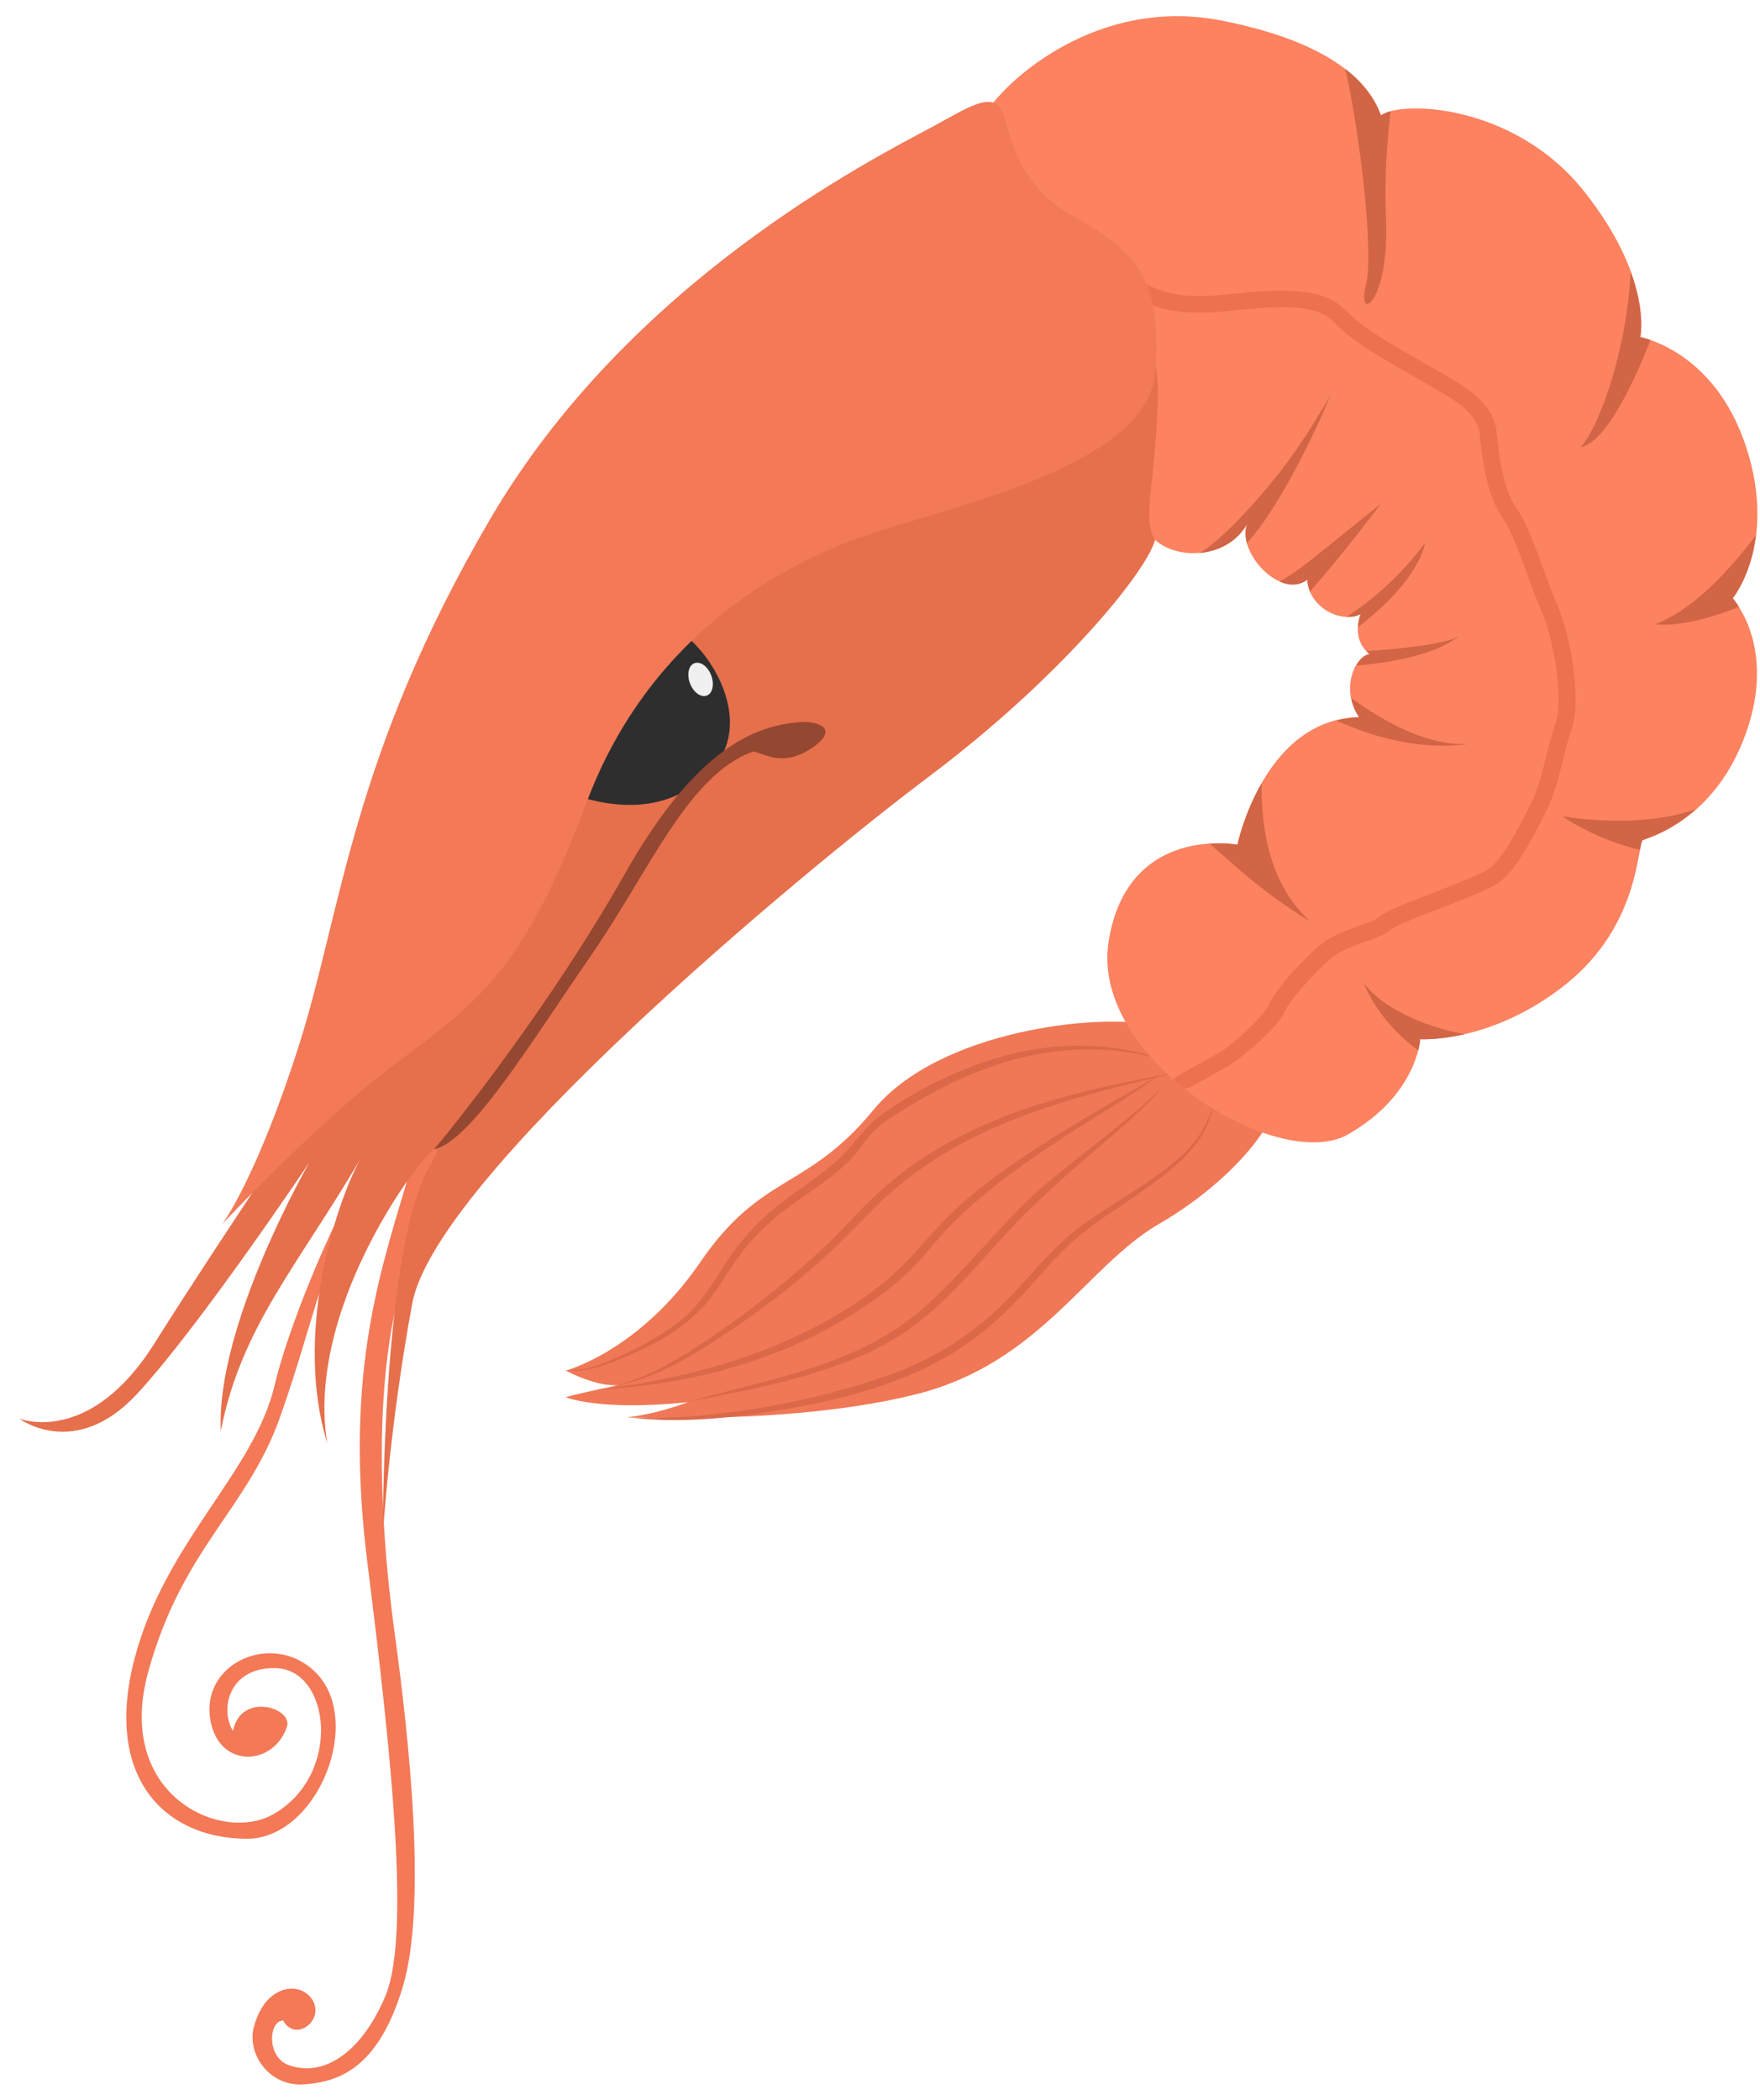 <svg width="88" height="105" viewBox="0 0 88 105" fill="none" xmlns="http://www.w3.org/2000/svg">
<path d="M18.91 57.46C17.53 58.99 14.61 65.57 13.73 69.27C12.69 73.66 8.22 77.12 6.71 83C5.2 88.88 8.23 91.92 12.33 91.94C15.87 91.96 18.26 86 15.74 83.58C13.6 81.52 9.93 83.18 10.54 86.11C11.02 88.46 13.72 88.3 14.36 86.3C14.58 85.36 12.03 84.61 11.65 86.55C10.97 85.44 11.46 83.34 13.8 83.41C16.53 83.49 17.11 88.75 13.67 90.71C11.07 92.2 5.7 89.75 7.42 83.56C9.14 77.36 12.38 75.49 14.03 70.78C15.68 66.07 15.96 63.71 17.77 60.36C19.58 57.01 18.91 57.46 18.91 57.46Z" fill="#F37957"/>
<path d="M20.52 58.46C19.16 63.22 17.14 68.36 18.37 78.14C19.61 88.03 20.51 96.85 19.27 99.8C18.03 102.75 16.06 103.92 14.34 103.22C13.31 102.74 13.46 101.02 14.16 101.03C14.79 102.17 16.32 100.95 15.57 99.92C14.95 99.06 13.25 99.23 12.69 101.36C12.34 102.71 13.47 104.35 15.22 104.22C16.97 104.09 18.92 103.4 20.14 99.34C21.36 95.28 20.46 86.96 19.72 81.56C18.98 76.16 18.29 66.37 21.37 61.07C24.45 55.77 21.61 55.39 21.01 56.87C20.77 57.47 20.52 58.46 20.52 58.46Z" fill="#F37957"/>
<path d="M57.61 51.25C54.98 50.67 46.98 51.47 43.66 55.51C40.34 59.55 38.08 58.63 35.02 63.1C31.96 67.57 28.29 68.53 28.29 68.53C28.29 68.53 29.84 69.38 30.97 69.25C28.65 69.73 28.29 69.86 28.29 69.86C28.29 69.86 29.92 70.57 34.4 70.11C32.5 70.8 31.35 70.86 31.35 70.86C31.35 70.86 39.79 71.26 45.9 69.69C52.01 68.12 54.35 63.29 57.93 61.21C61.52 59.13 63.95 56.14 63.76 54.84C63.57 53.53 57.61 51.25 57.61 51.25Z" fill="#F07856"/>
<path d="M58.64 53.67C54.7 54.61 50.68 55.58 47.18 57.7C46.22 58.28 45.31 58.95 44.47 59.69C43.61 60.45 42.85 61.31 42.03 62.11C40.37 63.72 38.53 65.17 36.61 66.47C34.76 67.72 32.72 69.01 30.48 69.35C32.48 68.92 34.27 67.75 35.94 66.6C37.83 65.3 39.64 63.83 41.31 62.26C42.15 61.47 42.9 60.59 43.74 59.8C44.57 59.02 45.48 58.32 46.44 57.71C48.44 56.45 50.63 55.57 52.9 54.93C54.78 54.4 56.71 54 58.64 53.67Z" fill="#DB6949"/>
<path d="M58.15 54.34C57.09 55.55 55.87 56.57 54.65 57.61C53.02 59 51.46 60.4 50.02 61.99C48.61 63.55 47.23 65.18 45.52 66.42C43.83 67.64 41.79 68.36 39.8 68.92C38.02 69.42 36.2 69.73 34.39 70.1C37.85 69.1 41.55 68.52 44.64 66.55C46.38 65.45 47.78 63.86 49.16 62.36C49.9 61.55 50.64 60.74 51.43 59.98C52.17 59.27 52.97 58.64 53.77 58C55.26 56.81 56.78 55.67 58.15 54.34Z" fill="#DB6949"/>
<path d="M58.15 53.57C56.67 54.79 54.92 55.72 53.32 56.77C51.32 58.08 49.31 59.48 47.62 61.18C46.81 61.99 46.15 62.94 45.3 63.72C44.45 64.5 43.52 65.17 42.54 65.78C40.53 67.03 38.31 67.92 36.03 68.54C33.97 69.1 31.88 69.37 29.75 69.5C33.98 68.99 38.15 67.93 41.84 65.75C42.84 65.16 43.8 64.49 44.66 63.72C45.55 62.93 46.27 62 47.1 61.14C48.69 59.47 50.65 58.15 52.59 56.92C53.63 56.27 54.69 55.64 55.75 55.02C56.57 54.56 57.4 54.12 58.15 53.57Z" fill="#DB6949"/>
<path d="M58.35 53.05C56.3 52.42 54.15 52.31 52.03 52.68C49.57 53.11 47.26 54.2 45.15 55.5C44.64 55.81 44.13 56.13 43.71 56.55C43.27 56.99 42.96 57.53 42.53 57.98C41.67 58.85 40.62 59.5 39.64 60.21C38.69 60.89 37.82 61.67 37.11 62.6C36.36 63.59 35.81 64.72 34.91 65.6C33.98 66.52 32.8 67.18 31.61 67.7C30.58 68.15 29.44 68.66 28.29 68.51C29.3 68.58 30.25 68.15 31.14 67.74C32.22 67.24 33.3 66.65 34.21 65.87C35.11 65.09 35.68 64.1 36.32 63.11C37 62.05 37.83 61.13 38.81 60.34C39.75 59.58 40.79 58.95 41.71 58.16C42.62 57.38 43.2 56.34 44.19 55.65C46.23 54.23 48.63 53.11 51.06 52.59C53.48 52.08 56.01 52.19 58.35 53.05Z" fill="#DB6949"/>
<path d="M60.76 54.84C60.61 55.8 60.27 56.64 59.64 57.4C58.86 58.33 57.85 59.05 56.86 59.74C55.82 60.47 54.72 61.12 53.76 61.97C52.81 62.8 52.01 63.78 51.16 64.7C49.5 66.51 47.63 67.88 45.36 68.81C43.03 69.76 40.5 70.31 38.01 70.66C35.84 70.97 33.52 71.15 31.34 70.85C33.19 70.99 35.08 70.8 36.92 70.56C39.43 70.22 41.92 69.62 44.32 68.8C46.61 68.01 48.65 66.72 50.35 65C51.24 64.1 52.04 63.11 52.95 62.23C53.85 61.37 54.87 60.71 55.92 60.05C57.06 59.32 58.25 58.59 59.23 57.64C60.04 56.85 60.52 55.94 60.76 54.84Z" fill="#DB6949"/>
<path d="M49.29 5.65C50.28 4.04 54.86 -0.2 61.09 1.03C67.32 2.26 68.64 4.65 69.05 5.77C70.04 5.01 75.71 5.18 79.19 9.55C82.67 13.92 82.02 16.86 82.02 16.86C82.02 16.86 85.73 17.51 87.31 22.36C88.89 27.2 86.63 29.92 86.63 29.92C86.63 29.92 88.86 32.31 87.29 36.68C85.72 41.05 82.42 41.88 82.14 42.01C81.86 42.15 82.04 46.21 78.31 49.2C74.58 52.19 71.01 51.96 71.01 51.96C71.01 51.96 70.87 54.74 67.4 56.72C63.93 58.7 54.5 52.96 55.43 47.08C56.36 41.2 61.87 42.23 61.87 42.23C61.87 42.23 63.17 35.98 67.95 35.85C67.01 34.48 67.74 32.8 68.48 32.7C67.76 32.17 67.82 31.22 68.03 30.7C66.92 31.22 65.4 30.25 65.36 28.97C63.93 30.04 61.64 27.35 62.43 26.04C61.53 27.87 58.99 28.09 57.74 26.99C56.5 25.91 49.29 5.65 49.29 5.65Z" fill="#FC8260"/>
<path d="M58.67 53.98C58.59 53.91 60.89 52.69 61.03 52.6C61.9 52.03 63.26 50.69 63.46 50.21C63.76 49.49 65.18 47.92 66.09 47.19C66.61 46.77 67.3 46.53 67.91 46.31C68.35 46.15 68.8 45.99 69 45.82C69.3 45.55 70.2 45.2 71.63 44.65C72.75 44.22 74.15 43.68 74.51 43.39C75.22 42.81 75.94 41.38 76.52 40.24C76.89 39.5 77.09 38.71 77.3 37.86C77.43 37.32 77.57 36.77 77.77 36.2C78.22 34.88 77.65 31.84 77.06 30.52C76.83 29.99 76.6 29.37 76.36 28.71C75.97 27.64 75.57 26.53 75.16 25.95C74.54 25.07 74.17 23.73 73.99 21.74C73.89 20.64 72.78 20.01 71.24 19.14C71.06 19.04 70.87 18.93 70.68 18.82L70.62 18.78C68.77 17.72 67.65 17.08 66.64 16.06C65.82 15.24 64.27 15.25 61.32 15.56C58.73 15.83 57.64 15.31 56.84 14.92C56.72 14.86 56.6 14.81 56.49 14.76L56.82 13.99C56.95 14.04 57.07 14.1 57.21 14.17C57.96 14.53 58.89 14.98 61.24 14.73C64.02 14.44 66.08 14.32 67.24 15.48C68.18 16.42 69.26 17.04 71.05 18.06L71.11 18.1C71.3 18.21 71.48 18.31 71.66 18.41C73.29 19.33 74.7 20.13 74.84 21.67C74.94 22.82 75.16 24.47 75.86 25.47C76.33 26.14 76.75 27.3 77.16 28.42C77.39 29.06 77.61 29.67 77.84 30.18C78.49 31.64 79.11 34.89 78.58 36.47C78.4 37.01 78.26 37.55 78.13 38.07C77.91 38.96 77.7 39.79 77.28 40.62C76.63 41.9 75.9 43.36 75.05 44.05C74.63 44.39 73.55 44.82 71.95 45.44C71.03 45.79 69.78 46.28 69.57 46.46C69.25 46.74 68.77 46.91 68.21 47.11C67.66 47.3 67.04 47.53 66.64 47.85C65.79 48.54 64.48 50.02 64.26 50.54C63.94 51.3 62.34 52.7 61.48 53.26C61.35 53.35 59.95 54.11 59.86 54.17C59.62 54.33 59.25 54.46 59.23 54.43C58.96 54.27 58.86 54.16 58.67 53.98Z" fill="#ED714F"/>
<path d="M78.16 40.81C77.97 40.75 79.82 42.01 82 42.49C82.05 42.21 82.09 42.03 82.14 42C82.31 41.92 83.51 41.6 84.79 40.46C82.02 41.45 78.37 40.88 78.16 40.81Z" fill="#D16545"/>
<path d="M73.23 51.71C71.11 51.33 69.04 50.33 68.18 49.14C68.7 50.41 69.67 51.61 70.91 52.52C71 52.18 71.01 51.96 71.01 51.96C71.01 51.96 71.89 52.02 73.23 51.71Z" fill="#D16545"/>
<path d="M68.3 14.25C67.8 16.21 69.49 15.17 69.3 10.89C69.21 8.91 69.36 7.02 69.53 5.56C69.32 5.62 69.16 5.69 69.05 5.77C68.84 5.21 68.41 4.34 67.27 3.45C67.97 6.53 68.71 12.63 68.3 14.25Z" fill="#D16545"/>
<path d="M87.8 26.76C86.07 29.05 84.4 30.56 82.77 31.22C84.07 31.33 85.65 30.86 86.95 30.34C86.77 30.06 86.64 29.91 86.64 29.91C86.64 29.91 87.54 28.81 87.8 26.76Z" fill="#D16545"/>
<path d="M82.53 17C82.21 16.89 82.01 16.85 82.01 16.85C82.01 16.85 82.28 15.62 81.53 13.58C81.39 17.11 80.1 21.15 79.03 22.37C80.27 22.1 81.6 19.34 82.53 17Z" fill="#D16545"/>
<path d="M67.32 30.85C67.57 30.86 67.81 30.82 68.04 30.71C67.97 30.89 67.92 31.12 67.9 31.36C69.24 30.33 70.85 28.8 71.26 27.14C69.87 29 68.43 30.12 67.32 30.85Z" fill="#D16545"/>
<path d="M68.32 32.56C68.37 32.61 68.42 32.67 68.49 32.71C68.24 32.74 67.99 32.96 67.81 33.28C69.48 33.14 71.74 32.77 72.97 31.79C72.42 32.19 70.15 32.43 68.32 32.56Z" fill="#D16545"/>
<path d="M62.44 26.05C62.25 26.36 62.24 26.76 62.35 27.16C64.5 24.73 66.53 19.75 66.53 19.75C66.53 19.75 65.21 22.09 63.95 23.66C62.1 25.97 60.84 27.11 60 27.65C60.98 27.56 61.95 27.05 62.44 26.05Z" fill="#D16545"/>
<path d="M63.08 39.17C62.19 40.72 61.87 42.24 61.87 42.24C61.87 42.24 61.29 42.13 60.48 42.19C61.54 43.06 62.87 44.46 65.52 46.08C63.53 44.29 63.05 41.56 63.08 39.17Z" fill="#D16545"/>
<path d="M63.98 29.08C64.45 29.29 64.95 29.3 65.37 28.99C65.38 29.19 65.42 29.39 65.5 29.57C67.03 27.87 69.02 25.21 69.02 25.21C69.02 25.21 69.02 25.21 65.41 28.11C64.91 28.5 64.43 28.82 63.98 29.08Z" fill="#D16545"/>
<path d="M73.47 37.19C71.39 37.35 69.11 36.03 67.56 34.9C67.62 35.22 67.74 35.55 67.96 35.87C67.56 35.88 67.18 35.94 66.82 36.03C68.6 36.83 70.99 37.55 73.47 37.19Z" fill="#D16545"/>
<path d="M55.12 15.08C55.12 15.08 58.06 15.52 57.89 20.07C57.72 24.63 57.1 25.88 57.75 27.01C57.27 28.69 52.9 33.99 46.42 38.85C39.94 43.72 21.77 58.88 20.61 65.18C19.45 71.48 19.14 76.8 19.14 76.8C19.14 76.8 19.09 62.36 21.49 58.31C23.9 54.26 15.01 64.02 16.36 72.15C14.71 66.81 16.71 60.38 17.99 58C14.87 63.31 12.05 66.37 11.04 71.55C10.79 66.22 15.47 58.12 15.47 58.12C15.47 58.12 9.95 66.36 6.85 69.7C3.75 73.04 0.96 70.93 0.96 70.93C0.96 70.93 4.46 72.35 7.71 67.19C10.96 62.02 16.34 54.07 17.61 52.25C18.88 50.44 40.94 17.91 46.84 16.69C52.73 15.48 55.12 15.08 55.12 15.08Z" fill="#E66F4C"/>
<path d="M28.46 39.67C29.98 40.2 33.19 41.06 35.57 38.5C37.95 35.94 35.19 31.93 33.51 31.34C31.83 30.76 28.46 39.67 28.46 39.67Z" fill="#2E2E2E"/>
<path d="M46.62 6.34C43.53 8 31.44 14.1 24.5 25.97C17.56 37.84 17.09 45.55 14.95 52.26C12.81 58.97 11.11 61.21 11.11 61.21C11.11 61.21 15.77 56.19 19.85 53.13C23.93 50.07 26.18 48.54 29.32 40.15C32.45 31.76 39.2 28.02 44.12 26.5C49.04 24.98 57.46 22.94 57.76 18.59C58.07 14.25 57.09 12.7 53.74 10.86C50.39 9.02 50.55 6.08 49.99 5.37C49.43 4.67 48.32 5.42 46.62 6.34Z" fill="#F37957"/>
<path d="M39.99 36.11C37.79 36.28 34.83 37.34 31.22 43.73C27.61 50.12 22.84 56.13 21.7 57.47C23.58 57.04 26.55 52.11 29.52 47.82C32.49 43.53 34.41 38.71 37.68 37.57C38.41 37.78 39.25 38.32 40.62 37.38C41.99 36.44 40.92 36.04 39.99 36.11Z" fill="#944731"/>
<path d="M35.56 33.77C35.73 34.22 35.63 34.67 35.34 34.78C35.05 34.89 34.67 34.62 34.5 34.17C34.33 33.72 34.43 33.27 34.72 33.16C35.02 33.05 35.39 33.32 35.56 33.77Z" fill="#F0F0F0"/>
</svg>
